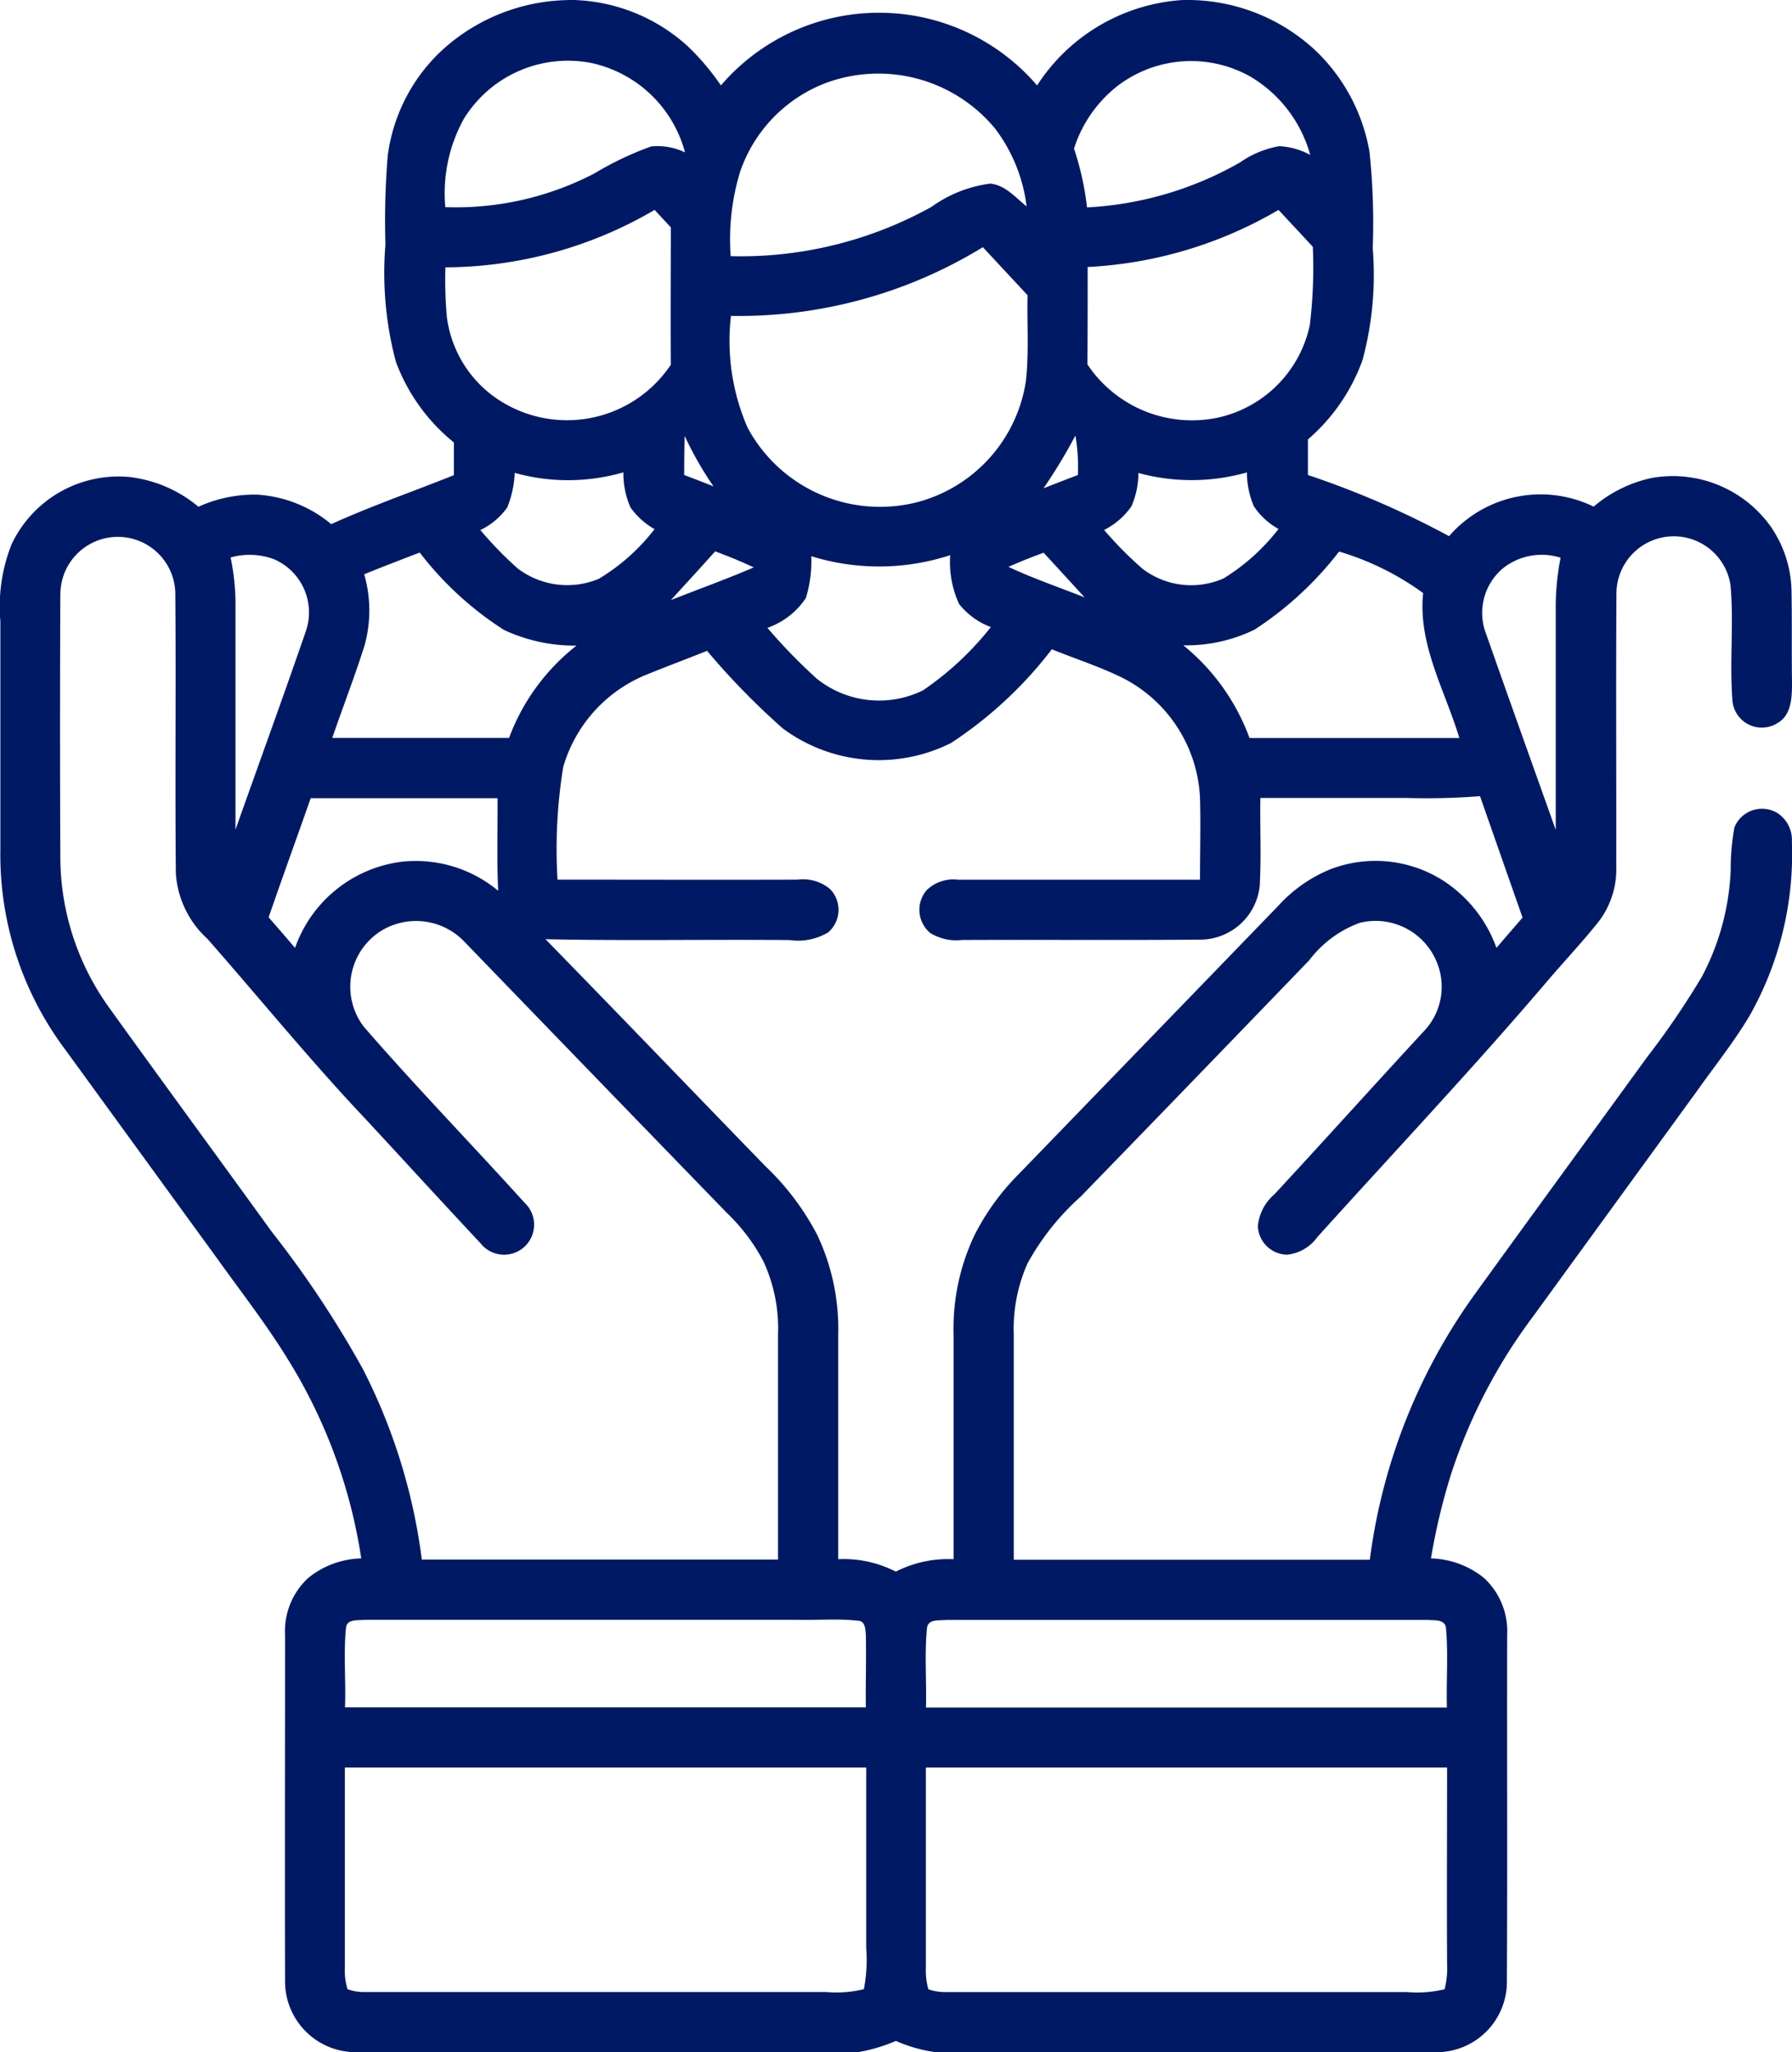 <svg xmlns="http://www.w3.org/2000/svg" width="48.117" height="55.105" viewBox="0 0 48.117 55.105">
  <path id="trab_soc_icon" d="M118.484,89.406h.165a4.756,4.756,0,0,1,3.048,1.233,6.526,6.526,0,0,1,.9,1.061,5.592,5.592,0,0,1,8.49,0A5.032,5.032,0,0,1,135,89.406h.21a5.039,5.039,0,0,1,3.372,1.375,4.922,4.922,0,0,1,1.43,2.7,18.206,18.206,0,0,1,.087,2.591,8.789,8.789,0,0,1-.273,3,5.068,5.068,0,0,1-1.467,2.134q0,.478,0,.956a23.843,23.843,0,0,1,3.79,1.642,3.251,3.251,0,0,1,3.882-.793,3.536,3.536,0,0,1,1.582-.774,3.229,3.229,0,0,1,3.171,1.306,3.145,3.145,0,0,1,.561,1.786c.014.792,0,1.584.012,2.378,0,.39,0,.891-.385,1.114a.791.791,0,0,1-1.211-.573c-.088-1.04.039-2.088-.055-3.128a1.54,1.54,0,0,0-3.063.218c-.015,2.439,0,4.878-.005,7.317a2.324,2.324,0,0,1-.468,1.494c-.458.577-.969,1.112-1.444,1.675-1.978,2.319-4.071,4.536-6.112,6.8a1.146,1.146,0,0,1-.815.475.8.8,0,0,1-.784-.761,1.274,1.274,0,0,1,.447-.863c1.348-1.455,2.673-2.931,4.019-4.386a1.73,1.73,0,0,0,.325-1.878,1.773,1.773,0,0,0-2.053-1.024,2.978,2.978,0,0,0-1.359,1.006q-3.063,3.179-6.136,6.346a6.766,6.766,0,0,0-1.431,1.8,4.334,4.334,0,0,0-.366,1.913q0,3.019,0,6.039h9.56a15.592,15.592,0,0,1,2.776-7.071c1.548-2.144,3.109-4.277,4.662-6.417a21.768,21.768,0,0,0,1.482-2.176,6.7,6.7,0,0,0,.77-2.857,6.247,6.247,0,0,1,.1-1.146.8.8,0,0,1,1.143-.392.86.86,0,0,1,.4.765,8.833,8.833,0,0,1-1.134,4.682c-.421.711-.942,1.356-1.418,2.03l-4.4,6.052A14.561,14.561,0,0,0,142.2,129a16.8,16.8,0,0,0-.537,2.255,2.353,2.353,0,0,1,1.429.53,1.948,1.948,0,0,1,.617,1.521c-.007,3.122.009,6.245-.008,9.367a1.889,1.889,0,0,1-1.778,1.839H128.344a3.959,3.959,0,0,1-1.048-.3,4.469,4.469,0,0,1-1.008.3H112.694a1.9,1.9,0,0,1-1.8-1.928c-.008-3.091,0-6.182,0-9.273a1.945,1.945,0,0,1,.615-1.525,2.34,2.34,0,0,1,1.431-.531,14.114,14.114,0,0,0-1.965-5.338c-.58-.945-1.263-1.821-1.908-2.721q-2.036-2.8-4.072-5.6a8.728,8.728,0,0,1-1.745-5.368c0-2.046,0-4.091,0-6.136a4.544,4.544,0,0,1,.3-2.067,3.173,3.173,0,0,1,3.15-1.811,3.512,3.512,0,0,1,1.868.8,3.65,3.65,0,0,1,1.566-.325,3.428,3.428,0,0,1,2,.792c1.077-.488,2.2-.877,3.293-1.315,0-.294,0-.586,0-.879a5.021,5.021,0,0,1-1.558-2.17,9.267,9.267,0,0,1-.28-3.139,21.567,21.567,0,0,1,.06-2.373,4.692,4.692,0,0,1,1.424-2.816,5.136,5.136,0,0,1,3.414-1.381m-2.79,3.185a4.134,4.134,0,0,0-.5,2.376,8.065,8.065,0,0,0,4.006-.907,8.5,8.5,0,0,1,1.52-.723,1.7,1.7,0,0,1,.91.159,3.331,3.331,0,0,0-2.513-2.4,3.281,3.281,0,0,0-3.426,1.5m17.711-1a3.459,3.459,0,0,0-1.327,1.8,7.6,7.6,0,0,1,.349,1.578,9.252,9.252,0,0,0,4.111-1.209,2.61,2.61,0,0,1,1.048-.435,1.906,1.906,0,0,1,.835.235,3.539,3.539,0,0,0-1.6-2.1,3.249,3.249,0,0,0-3.417.134m-8.026.048a3.9,3.9,0,0,0-2.268,2.379,6.238,6.238,0,0,0-.251,2.257,10.548,10.548,0,0,0,5.393-1.324,3.453,3.453,0,0,1,1.573-.624c.406.035.681.374.98.611a4.323,4.323,0,0,0-.848-2.092,4.066,4.066,0,0,0-4.581-1.207M115.2,96.585a10.911,10.911,0,0,0,.04,1.342A3.138,3.138,0,0,0,116.428,100a3.35,3.35,0,0,0,4.824-.8c-.01-1.229,0-2.459,0-3.689l-.435-.468a11.182,11.182,0,0,1-5.614,1.542m17.242-.01c0,.872,0,1.745-.007,2.616a3.376,3.376,0,0,0,3.471,1.437,3.233,3.233,0,0,0,2.5-2.488,12.864,12.864,0,0,0,.082-2.106c-.307-.331-.614-.661-.922-.991a11.232,11.232,0,0,1-5.124,1.533m-9.579,1.315a5.846,5.846,0,0,0,.445,2.994,4.036,4.036,0,0,0,4.582,2,3.98,3.98,0,0,0,2.893-3.245c.086-.765.027-1.537.045-2.305-.4-.432-.8-.86-1.2-1.291a12.527,12.527,0,0,1-6.763,1.845m-1.244,3.223c-.01.35-.012.7-.013,1.049.263.1.525.2.787.306a9.294,9.294,0,0,1-.774-1.355m9.637,1.406q.458-.181.92-.355a4.867,4.867,0,0,0-.065-1.061,14.831,14.831,0,0,1-.855,1.416m-14.2-.414a2.807,2.807,0,0,1-.2.928,1.883,1.883,0,0,1-.723.608,10.037,10.037,0,0,0,1,1.029,2.2,2.2,0,0,0,2.177.282,5.376,5.376,0,0,0,1.5-1.336,2,2,0,0,1-.646-.582,2.256,2.256,0,0,1-.19-.943,5.339,5.339,0,0,1-2.922.014m16.75,0a2.222,2.222,0,0,1-.188.9,1.974,1.974,0,0,1-.732.633,9.815,9.815,0,0,0,1.032,1.043,2.152,2.152,0,0,0,2.18.256,5.535,5.535,0,0,0,1.471-1.326,1.866,1.866,0,0,1-.662-.608,2.309,2.309,0,0,1-.187-.91,5.427,5.427,0,0,1-2.915.015m-28.946,3.223q-.016,3.557,0,7.114a6.938,6.938,0,0,0,1.323,4.038c1.438,2,2.9,3.991,4.344,5.988a27.774,27.774,0,0,1,2.452,3.691,15.513,15.513,0,0,1,1.587,5.125h9.565q0-3.022,0-6.043a4.285,4.285,0,0,0-.394-1.968,5.045,5.045,0,0,0-.976-1.294q-3.524-3.634-7.04-7.275a1.794,1.794,0,0,0-2.231-.313,1.771,1.771,0,0,0-.48,2.586c1.4,1.614,2.886,3.144,4.317,4.727a.806.806,0,1,1-1.189,1.081c-1.042-1.112-2.069-2.239-3.105-3.355-1.467-1.552-2.813-3.211-4.222-4.813a2.605,2.605,0,0,1-.849-1.755c-.025-2.513.007-5.028-.015-7.541a1.543,1.543,0,0,0-3.085.007m8.158-.5a3.512,3.512,0,0,1,.011,1.9c-.264.84-.584,1.659-.869,2.491q2.373,0,4.747,0a5.64,5.64,0,0,1,1.811-2.478,4.485,4.485,0,0,1-1.946-.42,8.881,8.881,0,0,1-2.264-2.079c-.5.192-1,.383-1.49.583m9.423-.614c-.393.439-.792.872-1.188,1.307.742-.293,1.492-.561,2.223-.877-.337-.161-.684-.3-1.034-.43m7.872.414c.665.314,1.364.55,2.046.821-.364-.4-.732-.8-1.1-1.2-.321.119-.639.244-.95.383m6.62,1.68a4.168,4.168,0,0,1-1.918.424,5.767,5.767,0,0,1,1.777,2.489q2.817,0,5.634,0c-.384-1.277-1.117-2.513-.972-3.892a7.43,7.43,0,0,0-2.257-1.115,9.155,9.155,0,0,1-2.264,2.093m-27.5-1.935a6.29,6.29,0,0,1,.131,1.17q0,3.071,0,6.14c.628-1.775,1.275-3.545,1.888-5.325a1.555,1.555,0,0,0-.85-1.935,1.874,1.874,0,0,0-1.17-.049m15.592-.04a3.357,3.357,0,0,1-.145,1.13,2.051,2.051,0,0,1-1.032.8,14.758,14.758,0,0,0,1.32,1.36,2.672,2.672,0,0,0,2.856.319,8.161,8.161,0,0,0,1.823-1.7,1.953,1.953,0,0,1-.854-.622,2.7,2.7,0,0,1-.237-1.309,6.144,6.144,0,0,1-3.731.028m18.554.341a1.563,1.563,0,0,0-.43,1.755c.615,1.753,1.242,3.5,1.866,5.253q0-3.012,0-6.025a6.944,6.944,0,0,1,.13-1.283,1.669,1.669,0,0,0-1.566.3m-12.1,2.167a11.03,11.03,0,0,1-2.7,2.508,4.326,4.326,0,0,1-4.517-.39,19.711,19.711,0,0,1-2.035-2.085c-.568.229-1.143.44-1.708.674A3.826,3.826,0,0,0,118.364,110a13.68,13.68,0,0,0-.154,3.028c2.15,0,4.3.007,6.446,0a1.132,1.132,0,0,1,.873.253.8.8,0,0,1-.05,1.162,1.576,1.576,0,0,1-1.038.207c-2.185-.02-4.371.023-6.555-.023,1.979,2.025,3.937,4.068,5.91,6.1a6.994,6.994,0,0,1,1.389,1.844,5.9,5.9,0,0,1,.562,2.67q0,3.017,0,6.035a3.05,3.05,0,0,1,1.546.334,3.092,3.092,0,0,1,1.552-.334q0-3.016,0-6.03a5.836,5.836,0,0,1,.568-2.685,6.442,6.442,0,0,1,1.175-1.62q3.492-3.608,6.982-7.218a3.84,3.84,0,0,1,1.4-.977,3.377,3.377,0,0,1,3.032.315,3.6,3.6,0,0,1,1.42,1.8c.231-.274.467-.544.7-.814q-.572-1.631-1.142-3.261a18.1,18.1,0,0,1-1.962.048h-3.936c-.013.784.027,1.572-.017,2.357a1.61,1.61,0,0,1-1.559,1.447c-2.145.019-4.292,0-6.438.01a1.333,1.333,0,0,1-.851-.188.812.812,0,0,1-.1-1.145,1.027,1.027,0,0,1,.844-.286q3.25,0,6.5,0c0-.734.021-1.469,0-2.2a3.813,3.813,0,0,0-2.091-3.226c-.614-.3-1.262-.508-1.892-.763m-19.895,4c-.375,1.069-.762,2.132-1.13,3.2.238.272.476.546.709.821A3.5,3.5,0,0,1,114,112.55a3.458,3.458,0,0,1,2.616.776c-.037-.828-.011-1.657-.016-2.485q-2.506,0-5.012,0m.942,22.277c-.069.709,0,1.425-.026,2.137h13.985c-.009-.648.014-1.3,0-1.944-.013-.153-.014-.385-.221-.383-.534-.06-1.073-.011-1.608-.024q-5.81,0-11.622,0c-.174.022-.487-.032-.507.216m15.6,0c-.07.71-.008,1.427-.028,2.14h13.988c-.019-.712.039-1.428-.025-2.137-.022-.243-.331-.2-.5-.216q-6.463,0-12.923,0c-.174.022-.488-.032-.509.214M112.5,136.87c0,1.794,0,3.588,0,5.383a1.651,1.651,0,0,0,.072.571,1.271,1.271,0,0,0,.458.075q6.2,0,12.4,0a3.064,3.064,0,0,0,1.006-.077,4.14,4.14,0,0,0,.063-1.1c0-1.617,0-3.234,0-4.851H112.5m15.6,0c0,1.794,0,3.589,0,5.383a1.863,1.863,0,0,0,.068.572,1.376,1.376,0,0,0,.477.074q6.188,0,12.376,0a3.106,3.106,0,0,0,1.008-.076,2.271,2.271,0,0,0,.067-.677c-.01-1.759,0-3.517,0-5.276Z" transform="translate(-103.24 -89.406)" fill="#001965"/>
</svg>
